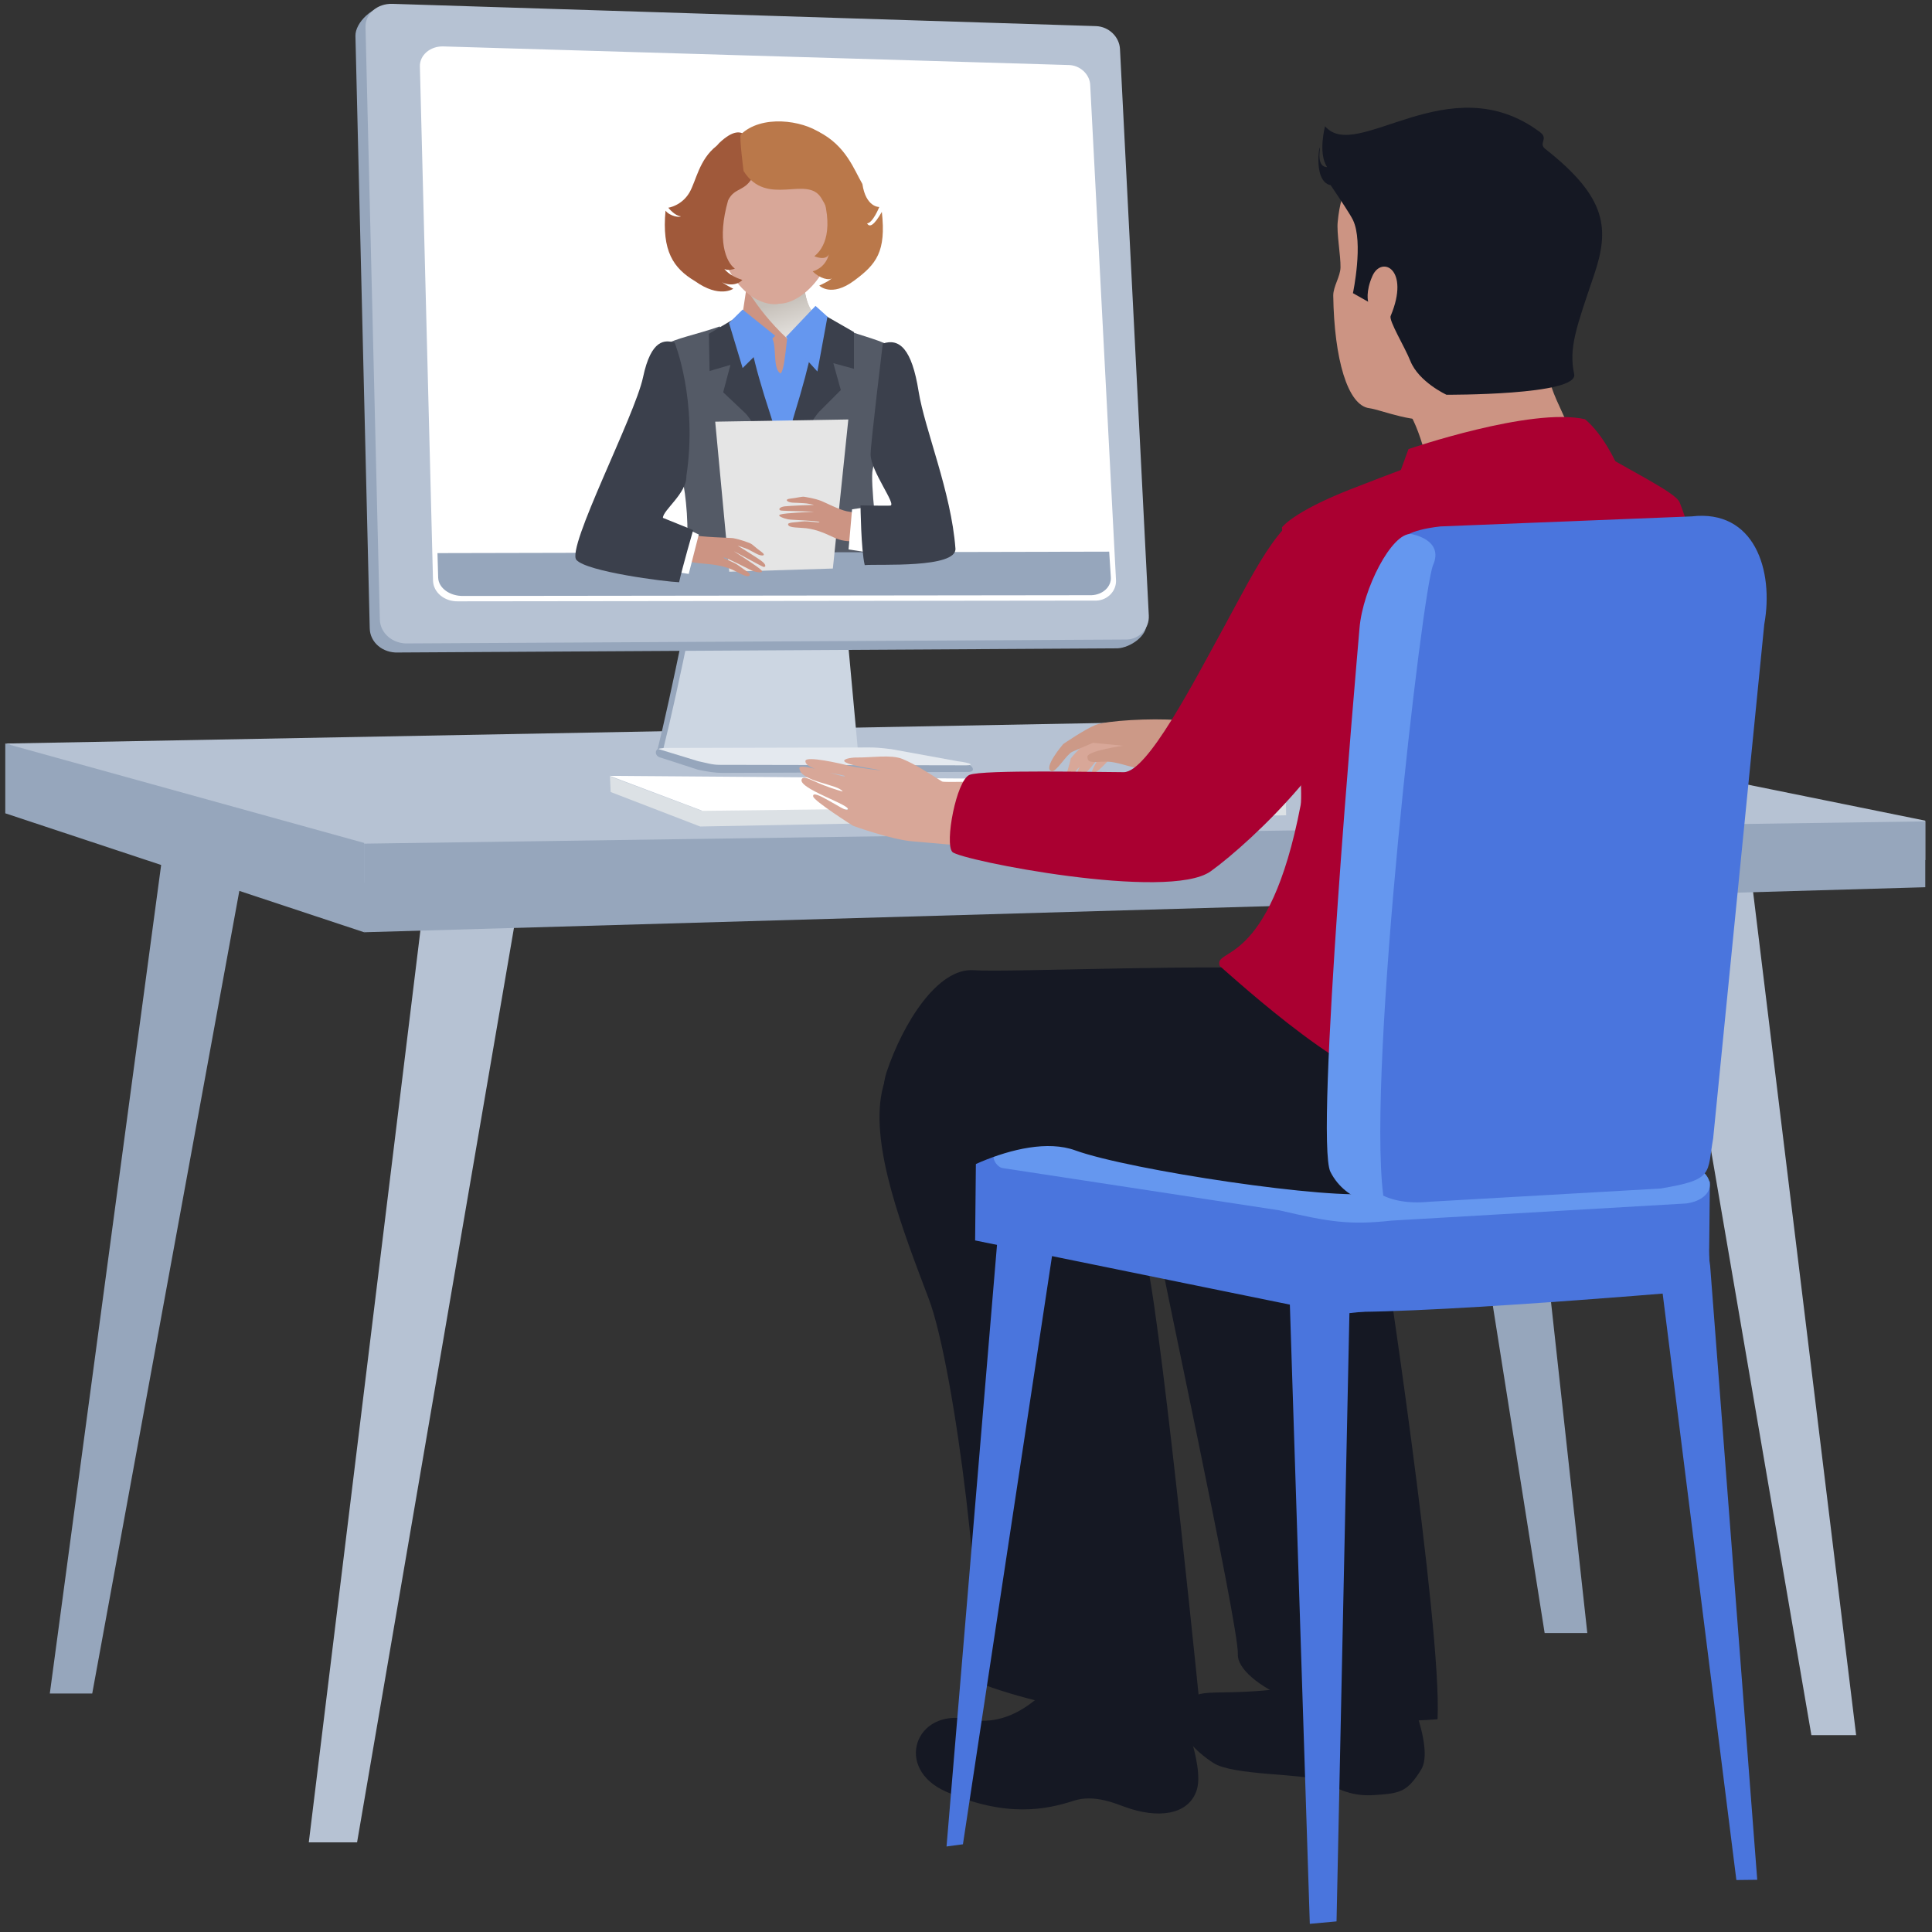 <svg width="175" height="175" viewBox="0 0 175 175" fill="none" xmlns="http://www.w3.org/2000/svg">
<rect x="0" y="0" width="175" height="175" fill="#333333" stroke="none"/>
<g clip-path="url(#clip0)">
<path d="M0.478 67.35V73.669L32.981 84.444L36.377 74.866L0.478 67.35Z" fill="#96A6BC"/>
<path d="M139.914 147.921H143.778L135.117 68.924H127.41L139.914 147.921Z" fill="#96A6BC"/>
<path d="M8.354 153.398H4.512L15.127 74.401H22.833L8.354 153.398Z" fill="#96A6BC"/>
<path d="M164.074 157.167H168.128L157.981 74.135H149.829L164.074 157.167Z" fill="#B6C2D3"/>
<path d="M32.344 166.878H27.971L38.861 77.904H47.608L32.344 166.878Z" fill="#B6C2D3"/>
<path d="M32.981 76.352V79.921L174.391 77.904V74.334L128.174 64.956L0.478 67.35L32.981 76.352Z" fill="#B6C2D3"/>
<path d="M32.981 84.444L174.391 80.365V74.401L32.981 76.418V84.444Z" fill="#96A6BC"/>
<path d="M55.314 71.74L63.424 74.866L116.498 73.846L116.477 72.76L63.466 73.403L55.25 70.321L55.314 71.74Z" fill="#DCE1E5"/>
<path d="M63.636 73.447L116.541 72.804L107.73 70.676L55.23 70.277L63.636 73.447Z" fill="white"/>
<path d="M67.118 29.992C67.118 29.992 62.214 57.218 59.476 68.238C59.264 69.125 77.627 68.637 77.627 68.637L73.848 30.125L67.118 29.992Z" fill="#96A6BC"/>
<path d="M67.585 29.814C67.585 29.814 63.063 55.91 60.049 67.971C59.815 68.858 77.733 68.215 77.733 68.215L74.209 29.858L67.585 29.814Z" fill="#CCD6E2"/>
<path d="M87.647 69.234C88.072 69.301 88.433 69.922 87.732 69.922L65.441 70.01C64.762 70.01 64.082 69.9 63.233 69.722L59.879 68.636C59.221 68.503 59.327 67.793 59.73 67.838L78.858 68.348C79.431 68.348 80.726 68.459 81.809 68.614L87.647 69.234Z" fill="#96A6BC"/>
<path d="M86.713 68.946C88.093 69.124 88.199 69.323 87.52 69.323L65.186 69.279C64.507 69.279 64.082 69.124 63.233 68.946L59.751 67.882C59.391 67.816 60.112 67.749 60.282 67.749L78.71 67.705C79.283 67.705 79.665 67.727 80.748 67.86L86.713 68.946Z" fill="#E4E9EF"/>
<path d="M103.845 56.465C103.909 57.618 102.38 58.66 101.234 58.726L36.08 59.103C34.679 59.17 33.512 58.194 33.49 56.908L32.195 3.253C32.174 2.034 33.788 0.504 35.167 0.548L98.432 3.098C99.578 3.142 100.534 4.051 100.597 5.182L103.845 56.465Z" fill="#96A6BC"/>
<path d="M104.058 55.754C104.121 56.907 103.23 57.883 102.083 57.927L36.993 58.282C35.592 58.349 34.425 57.373 34.403 56.087L33.108 2.476C33.066 1.257 34.17 0.304 35.55 0.348L99.281 2.366C100.427 2.41 101.383 3.319 101.447 4.427L104.058 55.754Z" fill="#B6C2D3"/>
<path d="M101.086 52.517C101.149 53.515 100.343 54.358 99.323 54.402L41.515 54.468C40.284 54.513 39.244 53.67 39.222 52.584L38.034 6.046C37.991 5.004 38.968 4.161 40.178 4.206L96.818 5.891C97.837 5.913 98.708 6.733 98.75 7.687L101.086 52.517Z" fill="white"/>
<path d="M77.415 30.922C76.374 30.479 73.19 29.991 72.829 25.867C72.829 25.867 72.341 23.295 72.341 22.963L70.154 22.808H70.133H70.112L68.01 22.963C68.01 23.65 67.139 29.237 67.139 29.237L68.88 33.805L70.897 39.902C70.897 39.924 78.497 31.122 77.415 30.922Z" fill="#CC9483"/>
<path d="M70.706 23.229H70.685H70.663L68.01 23.384C68.01 23.606 67.819 25.446 67.734 26.355C68.413 27.375 70.855 31.366 76.204 34.093C77.733 34.869 77.775 31.477 78.433 30.723C76.862 30.434 73.975 29.082 73.317 27.774C72.553 26.222 72.871 23.761 72.871 23.584L70.706 23.229Z" fill="url(#paint0_linear)"/>
<path d="M69.942 12.21C70.133 12.21 70.302 12.232 70.472 12.254V11.833C75.1 11.899 76.247 15.912 75.907 20.014C75.483 25.113 72.383 27.508 70.6 27.508C70.579 27.508 70.579 27.508 70.557 27.508C70.43 27.552 70.302 27.552 70.175 27.552C68.18 27.552 65.568 25.468 64.698 20.48C63.997 16.334 64.953 12.165 69.942 12.21Z" fill="#D8A798"/>
<path d="M64.082 49.014C65.356 46.243 64.486 40.9 63.318 39.503C63.318 39.503 64.443 36.354 61.322 31.809C61.768 30.523 65.929 29.57 65.929 29.57C66.736 31.166 69.156 29.88 69.857 30.546C70.43 31.1 69.92 33.494 70.727 33.827C71.003 33.406 71.088 32.519 71.3 30.656C72.022 29.858 73.996 30.435 74.549 29.259C74.549 29.259 78.433 31.144 80.79 31.721C77.775 33.317 78.794 39.259 78.794 39.259C77.775 40.567 76.714 46.598 77.542 48.216C78.37 49.857 62.957 51.453 64.082 49.014Z" fill="#6597EF"/>
<path d="M74.273 16.866C75.674 20.834 74.591 22.564 73.763 23.207C74.039 23.34 75.122 23.672 75.143 22.697C75.079 23.207 74.803 24.205 73.614 24.581C74.23 25.224 75.164 25.446 75.355 25.18C75.207 25.424 74.209 25.867 74.209 25.867C74.209 25.867 75.292 26.976 77.393 25.402C79.368 23.939 80.281 22.808 79.877 19.194C79.177 20.413 78.773 20.635 78.54 20.236C79.07 20.192 79.644 18.75 79.644 18.75C79.644 18.75 78.434 18.795 78.115 16.666C77.351 15.358 76.629 13.185 74.124 11.922C73.084 11.412 74.273 16.866 74.273 16.866Z" fill="#BA784A"/>
<path d="M68.265 15.868C68.265 15.868 68.031 13.739 68.031 13.473C68.01 13.207 67.585 10.68 65.207 12.897C65.059 13.03 65.038 13.097 64.889 13.229C63.318 14.471 63.063 16.378 62.448 17.442C61.747 18.639 60.537 18.817 60.537 18.817C60.537 18.817 61.11 19.548 61.662 19.593C61.62 19.704 60.728 19.637 60.282 19.083C59.943 22.741 60.983 24.293 62.957 25.468C65.165 27.042 66.418 26.155 66.418 26.155C66.418 26.155 65.484 25.69 65.314 25.468C65.526 25.756 66.63 26 67.246 25.357C66.46 25.113 65.908 24.736 65.611 24.36C65.929 24.537 66.375 24.404 66.566 24.337C65.738 23.717 64.931 21.721 65.951 18.152C66.545 16.91 67.522 17.42 68.265 15.868Z" fill="#A0593A"/>
<path d="M67.352 15.491C69.475 18.839 73.105 15.801 74.4 17.952C75.016 18.972 76.268 21.3 75.419 23.539C74.909 24.914 76.565 19.859 76.565 19.859C76.565 19.859 78.157 14.759 74.357 12.076C72.659 10.879 68.965 10.369 67.097 12.187C66.948 12.343 67.352 15.491 67.352 15.491Z" fill="#BA784A"/>
<path d="M76.204 29.77C78.242 30.457 80.132 30.945 80.684 31.41C80.684 31.41 79.283 41.631 79.049 42.54C78.816 43.449 79.453 49.369 79.898 51.032C80.344 52.673 71.109 52.961 71.088 51.874C71.067 50.766 70.536 42.562 70.536 42.562C70.536 42.562 73.784 34.315 74.463 33.117C75.143 31.92 76.204 29.77 76.204 29.77Z" fill="#545A66"/>
<path d="M74.612 28.506L77.351 30.08V33.406L75.483 32.896L76.162 35.334C76.162 35.334 76.417 35.068 74.209 37.285C73.36 38.128 70.451 43.715 70.451 43.715C70.451 43.715 71.173 40.101 71.916 37.662C72.744 34.958 73.254 33.029 73.508 31.698C73.763 30.39 74.612 28.506 74.612 28.506Z" fill="#3B404C"/>
<path d="M73.869 27.707L71.194 30.523L74.039 33.65L74.952 28.683L73.869 27.707Z" fill="#6597EF"/>
<path d="M65.186 29.57C63.106 30.302 60.983 30.701 60.409 31.188C60.409 31.188 61.577 42.651 61.832 43.56C62.087 44.469 62.511 48.305 62.087 49.99C61.662 51.675 71.364 52.939 71.364 51.852C71.364 50.744 71.3 42.584 71.3 42.584C71.3 42.584 67.882 34.403 67.182 33.25C66.481 32.075 65.186 29.57 65.186 29.57Z" fill="#545A66"/>
<path d="M66.948 28.616L64.21 30.235L64.273 33.605L66.163 33.051L65.505 35.534C65.505 35.534 65.229 35.268 67.5 37.419C68.371 38.261 71.406 43.737 71.406 43.737C71.406 43.737 70.621 40.168 69.835 37.729C68.944 35.024 68.413 33.095 68.137 31.765C67.84 30.501 66.948 28.616 66.948 28.616Z" fill="#3B404C"/>
<path d="M70.218 30.412L67.267 28.04L66.035 29.259L67.267 33.339L70.218 30.412Z" fill="#6597EF"/>
<path d="M41.961 53.981L98.878 53.914C99.897 53.87 100.682 53.138 100.618 52.274L100.47 49.968L39.626 50.101L39.69 52.34C39.732 53.271 40.751 54.003 41.961 53.981Z" fill="#96A6BC"/>
<path d="M66.057 51.786L75.44 51.498L76.841 37.995L64.783 38.195L66.057 51.786Z" fill="#E5E5E5"/>
<path d="M83.507 49.812C83.401 49.835 77.839 49.014 77.733 49.014C76.799 49.081 76.162 48.992 75.483 48.66C74.549 48.216 73.678 47.861 72.638 47.817C71.598 47.773 71.428 47.684 71.385 47.507C71.343 47.307 72.001 47.329 72.617 47.241C73.211 47.152 74.4 47.418 74.209 47.285C74.018 47.152 71.725 47.108 71.385 47.041C71.046 46.975 70.281 46.709 70.706 46.598C71.109 46.465 73.36 46.376 73.678 46.354C73.997 46.332 70.94 46.287 70.727 46.243C70.472 46.176 70.579 45.932 71.067 45.866C71.407 45.822 73.466 45.733 73.699 45.733C73.806 45.733 73.062 45.578 72.787 45.578C72.298 45.556 72.107 45.533 71.831 45.533C71.322 45.511 70.961 45.223 71.64 45.157C72.256 45.09 72.638 44.957 72.871 45.001C73.105 45.046 73.763 45.134 74.4 45.378C74.633 45.467 76.035 46.176 76.693 46.309C79.007 46.775 83.847 46.487 84.102 46.598L83.507 49.812Z" fill="#CC9483"/>
<path d="M78.221 45.977L77.181 46.132L76.862 49.768L78.433 50.012L78.221 46.398V45.977Z" fill="white"/>
<path d="M79.962 31.122C81.469 30.612 82.594 31.587 83.21 35.468C83.762 38.904 86.161 44.558 86.543 49.679C86.692 51.498 79.559 51.076 78.327 51.187C77.988 49.79 77.945 45.777 77.945 45.777C77.945 45.777 80.068 45.822 80.62 45.8C81.299 45.8 78.858 42.696 78.858 41.144C78.858 40.234 79.962 31.122 79.962 31.122Z" fill="#3B404C"/>
<path d="M55.739 49.391C55.824 49.48 61.301 50.322 61.429 50.389C62.235 50.921 62.978 50.988 63.743 51.054C64.804 51.143 65.759 51.276 66.672 51.764C67.585 52.252 67.776 52.252 67.904 52.118C68.031 51.941 67.458 51.653 66.969 51.276C66.502 50.899 65.335 50.522 65.568 50.5C65.802 50.478 67.819 51.564 68.137 51.697C68.456 51.83 69.241 51.963 68.965 51.653C68.689 51.342 66.8 50.145 66.524 49.968C66.269 49.79 68.923 51.276 69.135 51.342C69.39 51.409 69.411 51.143 69.029 50.855C68.774 50.633 67.012 49.547 66.842 49.436C66.757 49.391 67.458 49.635 67.734 49.746C68.158 49.968 68.328 50.056 68.583 50.19C69.029 50.411 69.475 50.345 68.944 49.968C68.434 49.613 68.18 49.303 67.946 49.214C67.734 49.125 67.118 48.881 66.418 48.748C66.163 48.704 63.382 48.66 62.724 48.438C60.431 47.662 57.034 46.176 56.716 46.154L55.739 49.391Z" fill="#CC9483"/>
<path d="M62.321 47.95L63.297 48.416L62.384 51.985L60.771 51.742L62.172 48.349L62.321 47.95Z" fill="white"/>
<path d="M61.11 31.033C60.261 30.789 58.987 30.656 58.244 34.182C57.501 37.685 51.26 49.657 52.215 50.722C53.17 51.786 60.261 52.695 61.514 52.739C61.832 51.298 62.787 48.017 62.787 48.017L60.049 46.908C60.028 46.221 62.214 44.691 62.172 43.117C63.212 36.244 61.11 31.033 61.11 31.033Z" fill="#3B404C"/>
<path d="M126.051 149.939C127.177 152.001 130 158.253 128.726 160.293C127.453 162.355 126.794 162.443 124.459 162.599C122.145 162.754 120.956 161.845 119.47 161.246C117.963 160.648 111.679 160.825 109.917 159.694C108.431 158.741 105.055 156.014 108.303 153.619C109.195 152.954 112.507 153.752 118.833 152.511L126.051 149.939Z" fill="#151823"/>
<path d="M125.181 111.826C125.181 111.826 130.637 147.389 130.212 155.726C119.513 156.679 111.997 152.311 112.125 149.85C112.252 147.367 104.779 113.023 104.588 111.161C104.397 109.299 105.268 98.479 110.087 95.929C126.03 87.482 125.181 111.826 125.181 111.826Z" fill="#151823"/>
<path d="M105.438 151.07C106.86 154.329 109.153 159.916 108.389 162.177C107.624 164.439 104.843 164.749 101.871 163.663C101.213 163.441 99.154 162.488 97.264 163.109C94.802 163.907 91.15 164.683 85.694 162.288C80.939 160.204 82.892 154.706 87.69 155.726C92.212 156.679 95.226 152.577 96.627 151.07C98.028 149.54 105.438 151.07 105.438 151.07Z" fill="#151823"/>
<path d="M99.26 94.909C72.468 87.726 79.41 105.197 84.123 117.635C86.522 123.932 89.409 148.01 88.199 152.245C96.415 155.57 108.856 156.346 108.856 156.346C108.856 156.346 105.395 121.626 103.93 114.575C101.956 105.086 99.26 94.909 99.26 94.909Z" fill="#151823"/>
<path d="M157.28 170.292L159.17 170.27L154.903 114.642L154.032 108.434L116.647 112.314L118.642 174.261L121.063 174.039L122.23 118.943L150.444 115.906L157.28 170.292Z" fill="#4A75DD"/>
<path d="M88.433 101.583L113.42 99.987L154.881 107.015L154.818 113.046C154.754 113.799 155.306 116.637 152.78 116.992C152.78 116.992 122.039 119.63 118.876 118.588L88.326 112.358L88.433 101.583Z" fill="#4A75DD"/>
<path d="M115.883 109.631C120.362 110.673 122.209 110.984 126.052 110.562L152.737 109.01C155.497 108.634 155.922 106.062 151.994 105.042L140.318 103.113C137.133 101.805 118.706 100.253 114.481 100.696L93.103 103.224C88.603 103.689 90.131 105.663 90.768 105.796L115.883 109.631Z" fill="#6597EF"/>
<path d="M90.556 109.809L85.737 167.255L87.223 167.055L95.651 111.405L90.556 109.809Z" fill="#4A75DD"/>
<path d="M124.693 91.406C124.905 95.885 128.429 107.414 124.565 108.079C120.702 108.744 102.338 105.995 97.391 104.199C92.445 102.403 84.08 107.347 83.868 108.456C83.656 109.587 78.816 101.605 80.302 97.126C81.809 92.626 84.951 87.659 88.178 87.881C91.405 88.103 111.658 87.216 117.029 87.881C122.4 88.568 124.693 91.406 124.693 91.406Z" fill="#151823"/>
<path d="M96.988 68.703C96.839 69.478 96.266 70.853 96.818 70.609C97.349 70.343 97.243 69.944 97.752 69.501C98.241 69.057 99.026 67.505 99.026 67.505C99.026 67.505 97.073 70.232 97.582 70.454C98.092 70.676 99.727 68.326 99.727 68.326C99.727 68.326 98.708 70.011 98.941 69.944C99.026 69.922 99.175 69.989 99.344 69.878C99.642 69.7 100.024 69.257 100.364 68.924C100.894 68.414 103.909 67.239 103.251 66.796C102.593 66.352 101.191 65.687 99.578 66.53C97.943 67.394 96.988 68.703 96.988 68.703Z" fill="#D8A798"/>
<path d="M106.563 65.222C104.312 65.044 100.236 65.266 99.238 65.665C98.241 66.064 96.309 67.394 96.309 67.394C96.309 67.394 94.419 69.589 95.247 69.855C95.651 69.988 96.606 68.326 97.115 68.104C97.604 67.882 99.005 67.283 99.005 67.283L101.722 67.549C101.722 67.549 98.474 68.015 98.495 68.547C98.517 69.079 98.814 69.057 100.003 68.991C101.17 68.924 102.38 69.567 103.421 69.611C105.14 69.678 105.374 69.345 106.393 69.079C107.221 68.858 111.233 70.166 111.233 70.166L111.615 66.086L106.563 65.222Z" fill="#CC9987"/>
<path d="M115.224 61.785C113.144 63.98 106.117 66.086 102.041 70.964C99.748 70.233 85.673 71.008 85.333 70.787C83.911 69.9 82.955 69.257 81.745 68.747C80.726 68.326 78.901 68.636 77.563 68.614C77.011 68.614 76.12 68.791 76.608 69.057C77.181 69.368 78.688 69.567 79.516 69.722C80.556 69.9 77.606 69.545 76.841 69.346C76.183 69.168 72.999 68.437 72.956 68.924C72.871 69.856 76.862 70.188 76.502 70.321C76.268 70.388 72.319 69.013 72.404 69.59C72.532 70.831 75.95 71.031 76.332 71.696C76.332 71.696 75.61 71.518 74.591 71.119C73.678 70.765 72.871 70.255 72.659 70.521C71.959 71.363 77.478 73.026 76.735 73.359C76.438 73.492 73.529 71.341 73.657 72.139C73.699 72.538 77.266 74.8 77.266 74.8C77.266 74.8 80.79 76.086 82.764 76.219C83.953 76.307 100.385 77.793 102.869 77.948C107.815 78.281 120.447 66.552 120.447 66.552C120.447 66.552 117.305 59.568 115.224 61.785Z" fill="#D8A798"/>
<path d="M138.365 23.517C138.152 25.69 139.638 33.228 140.997 36.243C142.334 39.259 144.84 44.536 144.84 44.536L130.446 49.679C130.446 49.679 129.639 37.352 126.03 35.711C123.801 34.714 138.365 23.517 138.365 23.517Z" fill="#CC9483"/>
<path d="M121.169 20.103C121.063 21.1 121.445 23.162 121.423 24.227C121.402 25.069 120.765 25.934 120.765 26.776C120.85 32.496 122.06 36.731 124.035 36.975C125.181 37.13 128.365 38.527 130.382 37.818C133.864 36.598 137.155 32.208 138.471 28.395C140.551 22.342 138.365 15.535 132.42 14.338C125.924 13.008 121.763 13.695 121.169 20.103Z" fill="#CC9483"/>
<path d="M119.534 13.739C119.407 14.937 119.895 15.136 120.213 15.136C119.364 13.895 120.022 11.434 120.022 11.434C122.888 14.804 131.274 5.824 139.49 11.966C140.318 12.586 139.299 12.963 139.978 13.496C145.625 17.93 145.795 20.768 144.373 24.958C142.78 29.659 142.08 31.521 142.589 33.893C142.993 35.822 131.019 35.756 131.019 35.756C131.019 35.756 128.514 34.603 127.75 32.696C127.24 31.41 125.775 29.038 125.967 28.616C127.75 24.36 125.139 23.118 124.311 25.003C123.674 26.444 123.928 27.331 123.928 27.331L122.549 26.555C122.549 26.555 123.525 21.943 122.549 19.925C122.315 19.438 121.445 18.129 120.532 16.777C118.727 16.4 119.704 12.121 119.534 13.739Z" fill="#151823"/>
<path d="M116.116 47.773C116.116 47.773 117.071 46.398 122.23 44.358C125.797 42.962 129.342 41.653 129.342 41.653L141.995 39.281C147.599 42.651 151.76 44.558 152.143 45.511C157.259 58.349 147.111 66.818 147.663 71.873C149.913 92.515 143.905 99.787 143.226 102.403C142.908 103.689 134.458 97.969 127.346 98.08C123.483 99.344 111.785 88.612 110.49 87.504C109.853 85.775 114.948 87.859 117.814 72.915C118.175 70.92 116.116 47.773 116.116 47.773Z" fill="#AA0031"/>
<path d="M126.625 43.294L127.58 40.678C127.58 40.678 138.683 36.864 143.566 37.973C145.243 39.347 146.432 42.03 146.432 42.03L126.625 43.294Z" fill="#AA0031"/>
<path d="M119.852 46.199C116.519 45.578 113.802 51.431 110.936 56.663C108.07 61.896 103.93 69.944 101.786 69.944C99.642 69.944 89.027 69.7 87.817 70.188C86.628 70.676 85.545 76.418 86.267 77.172C86.989 77.926 105.841 81.651 109.662 78.924C113.484 76.174 122.782 67.284 123.037 61.319C123.27 55.333 119.852 46.199 119.852 46.199Z" fill="#AA0031"/>
<path d="M122.803 104.177C122.761 107.281 125.181 109.276 129.469 108.855L150.381 107.658C155.306 106.86 154.605 106.305 155.178 103.113L159.807 56.553C160.698 51.653 158.915 46.11 153.225 46.775L130.467 47.684C124.863 48.327 126.179 50.456 126.115 55.222L122.803 104.177Z" fill="#4A75DD"/>
<path d="M127.814 48.371C126.073 48.238 123.44 53.338 123.143 56.907C122.846 60.455 119.067 103.29 120.511 106.15C121.954 109.01 125.436 109.454 125.287 108.212C123.844 96.639 128.811 53.493 129.809 51.187C130.828 48.837 127.814 48.371 127.814 48.371Z" fill="#6597EF"/>
</g>
<defs>
<linearGradient id="paint0_linear" x1="75.433" y1="36.791" x2="70.577" y2="21.201" gradientUnits="userSpaceOnUse">
<stop offset="0.25" stop-color="white"/>
<stop offset="0.643" stop-color="#C6C0B9"/>
</linearGradient>
<clipPath id="clip0">
<rect width="173.913" height="173.913" fill="white" transform="translate(0.478 0.348)"/>
</clipPath>
</defs>
</svg>
